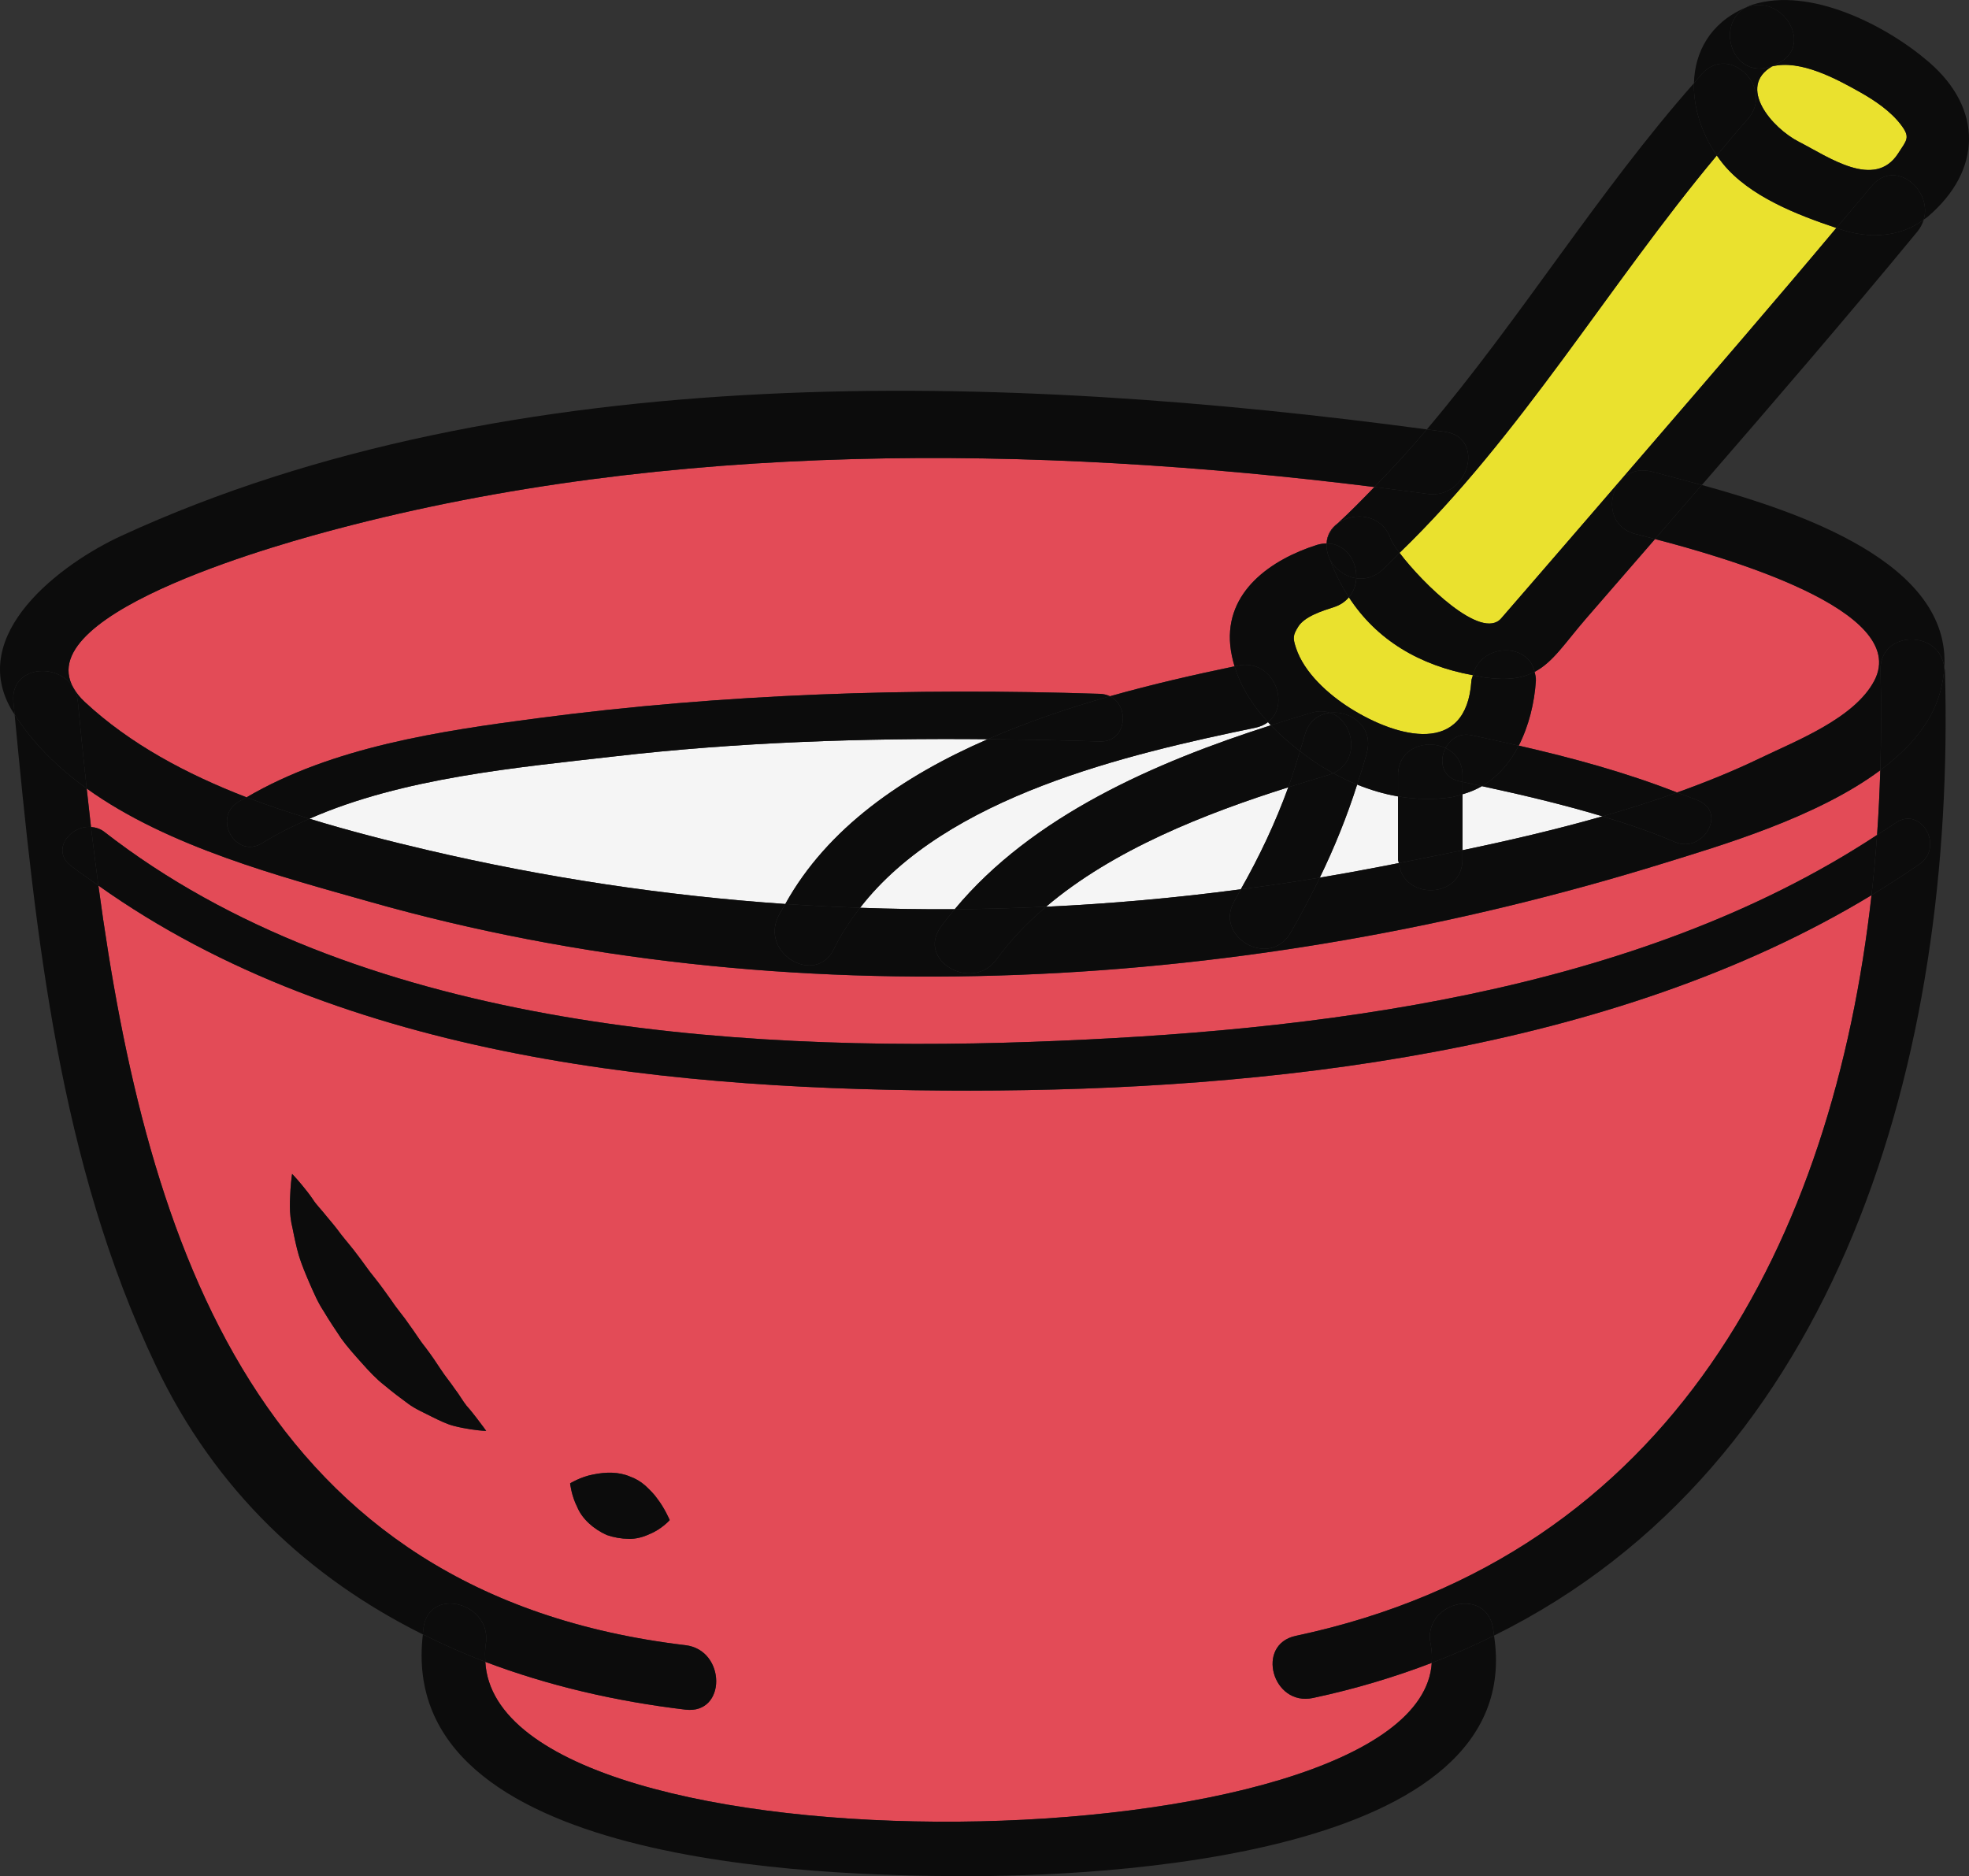 <svg xmlns="http://www.w3.org/2000/svg" width="1080" height="1029.11" viewBox="0 0 1080 1029.11"><rect x="0" y="0" width="1080" height="1029.11" fill="#333333" stroke="none"/><g id="a"/><g id="b"><g id="c"><g id="d"><g><path d="M986.77 77.8c16.17 8.27 41.49 26.39 54.4 6.3 4.73-7.36 6.88-8.7 1.36-15.85-5.64-7.36-14.17-13.12-22.14-17.62-12.83-7.24-32.87-18.17-48.39-14.22-19.32 11.24-.24 33.74 14.76 41.4z" fill="#eae12e"/><path d="M945.09 89.86c-1.2-1.47-2.33-3.02-3.42-4.58-59.36 71.04-107.43 153.75-174.03 217.98 12.58 16.64 44.93 48.44 55.77 35.92 5.31-6.13 10.64-12.25 15.93-18.39 21.65-25.03 43.29-50.07 64.87-75.15 34.5-40.04 69.08-80.08 103.03-120.59-21.67-7.31-47.46-17.24-62.16-35.18z" fill="#eae12e"/><path d="M731.65 333.01c-6.25 2-16.12 5.1-19.59 10.75-2.85 4.62-3.06 6.05-1.21 11.62 4.47 13.58 17.65 25.46 29.81 33.12 25.99 16.33 63.68 26.24 66.4-15.01.08-1.19.6-2.06.84-3.12-29.47-5.39-52.88-19.43-68.04-42.76-1.97 2.32-4.62 4.26-8.22 5.4z" fill="#eae12e"/><path d="M541.78 405.47c-68.51-.65-137.16 1.61-205.16 9.47-53.12 6.11-115.55 11.6-166.87 34.14 21.8 6.7 43.71 12.26 64.5 17.14 64.99 15.24 130.61 25.09 196.47 29.63 23.11-41.69 64.56-70.2 111.05-90.39z" fill="#f5f5f5"/><path d="M697.05 397.84c-.54-.56-1.01-1.17-1.54-1.74-1.85 1.41-4.15 2.49-7.01 3.08-70.3 14.57-169.37 37.47-216.75 98.75 17.3.62 34.61.91 51.91.8 42.55-51.25 109.99-80.62 173.37-100.89z" fill="#f5f5f5"/><path d="M603.26 380.58c2.11.08 3.96.56 5.55 1.32 23.72-6.7 47.02-11.97 68.35-16.41-1.11-3.71-1.98-7.53-2.37-11.52-2.83-29.55 22.44-47.08 47.46-55.05 1.91-.61 3.67-.8 5.36-.83.24-4.72 2.64-8.5 6.16-11.05 6.97-6.38 13.52-13.13 20.1-19.9-186.9-23.28-386.99-25.23-569.23 23.05-22.7 6.01-168.75 44.84-144.31 87.21.05.1.11.17.16.26 1.46 2.45 3.36 4.89 5.99 7.34 24.7 23.03 55.83 39.61 88.77 52.34 47.17-27.68 106.35-36.37 159.48-43.37 102.39-13.48 205.35-16.73 308.52-13.39z" fill="#e34b57"/><path d="M766.81 436.84c-7.66-1.31-15.15-3.55-22.41-6.49-5.58 17.53-12.45 34.53-20.48 51.05 11.13-1.88 22.24-3.87 33.36-6.04 3.3-.65 6.63-1.31 9.96-1.95-.09-.76-.43-1.31-.43-2.1v-34.48z" fill="#f5f5f5"/><path d="M802.18 435.67v30.69c25.65-5.34 51.41-11.35 76.76-18.58-21.78-6.56-44.02-11.79-66.11-16.56-3.24 1.89-6.79 3.36-10.66 4.46z" fill="#f5f5f5"/><path d="M833.03 409.01c29.47 6.72 58.73 14.7 86.83 25.7 15.6-5.59 30.93-11.78 45.71-18.91 19.74-9.52 51.81-21.88 62.54-42.52 20.08-38.68-82.71-67.73-120.34-77.61-12.65 14.57-25.28 29.11-37.88 43.67-11.58 13.39-18.01 23.86-28.15 29.17.37 1.57.81 3.08.69 4.98-.8 12.08-3.86 24.64-9.4 35.51z" fill="#e34b57"/><path d="M573.76 497.37c35.66-1.67 71.27-4.85 106.83-9.57 10.26-18.05 19.01-36.62 26.04-55.95-45.63 14.43-96.03 34.19-132.86 65.52z" fill="#f5f5f5"/><path d="M57.26 456.32c136.92 106.61 342.25 121.1 508.95 115.15 154.35-5.52 330.81-26.24 463.37-113.48.84-11.81 1.39-23.66 1.76-35.5-34.91 26.02-87.72 41.36-118.48 50.91-226.31 70.19-481.07 86.3-710.5 21.11-47.97-13.62-109.99-29.76-154.82-62 .76 7.03 1.56 14.09 2.37 21.13 2.5.2 5.01.86 7.34 2.7z" fill="#e34b57"/><path d="M53.97 485.74c26.61 197.5 88.08 388.85 322.01 416.68 22.35 2.65 22.61 38.05.0 35.35-38.32-4.55-75.28-13.14-109.78-26.21 6.66 121.2 512.14 112.37 519.11.58-20.45 7.8-42.07 14.34-65.16 19.25-22.24 4.73-31.7-29.35-9.41-34.08 207.11-43.99 294.73-218.11 315.79-406.28-142.57 86.43-332.37 107.1-494.11 107.2-160.06.11-343.8-16.67-478.45-112.48zM258.3 784.03c-2.69-.45-6.05-.97-9.84-2.01-3.74-1.02-7.4-2.85-11.56-4.89-4.04-2.1-8.97-4.13-13.08-7.21-4.19-3.04-8.54-6.35-12.9-10-4.56-3.52-8.45-7.75-12.35-12.12-3.9-4.37-7.96-8.81-11.42-13.64-3.31-4.96-6.62-9.88-9.61-14.92-3.23-4.85-5.5-10.27-7.76-15.39-2.22-5.18-4.28-10.06-5.85-15.11-1.49-5.23-2.53-10.24-3.41-14.76-2.3-9.05-1.35-16.29-1.18-21.64.37-5.29.88-8.42.88-8.42.0.0 2.25 2.25 5.63 6.38 1.65 2.07 3.74 4.55 5.74 7.53 1.95 3.11 4.88 5.89 7.37 9.12 2.66 3.16 5.48 6.5 8.06 10.07 2.8 3.6 6.19 7.43 9.15 11.47 3.12 3.99 5.93 8.31 9.32 12.4 3.34 4.13 6.4 8.5 9.51 12.86 2.93 4.47 6.53 8.42 9.45 12.82 3.14 4.21 5.83 8.77 8.97 12.59 3.01 3.96 5.76 8 8.32 11.94 2.57 3.97 5.32 7.12 7.64 10.62 2.51 3.15 4.46 6.8 6.56 9.4 2.19 2.38 4.03 4.86 5.63 6.88 3.18 4.11 5.12 6.89 5.12 6.89.0.0-2.99-.03-8.38-.85zm97.9 57.48c-3.43 1.61-7.51 2.73-11.42 2.58-3.96-.03-8.06-.76-11.95-2.09-7.26-3.23-13.64-8.94-16.27-15.45-3.14-6.11-3.87-12.9-3.87-12.9.0.0 5.79-3.58 12.52-4.83 7.11-1.48 14.25-1.55 20.39 1.12 3.03 1.07 5.82 2.72 8.33 4.94 2.52 2.38 4.77 4.53 6.7 7.32 3.91 5.05 6.71 11.6 6.71 11.6.0.0-4.33 4.98-11.14 7.72z" fill="#e34b57"/></g><path d="M40.49 377.66c-.05-.09-.12-.16-.16-.26.05.1.11.18.16.26z" fill="#0c0c0c"/><path d="M266.47 901.77c-.55 3.38-.45 6.61-.27 9.79 34.49 13.08 71.46 21.67 109.78 26.21 22.61 2.7 22.35-32.7.0-35.35-233.93-27.83-295.4-219.18-322.01-416.68-5.07-3.61-10.23-7.1-15.17-10.94-10.92-8.5-.29-22.14 11.12-21.18-.81-7.04-1.62-14.11-2.37-21.13-15.76-11.35-29.4-24.66-39.54-40.6 11.68 121.69 24.32 245.32 77.4 357.05 32.68 68.81 84.35 116.67 146.54 147.57.16-1.38.19-2.7.42-4.13 3.58-22.45 37.65-12.88 34.11 9.4z" fill="#0c0c0c"/><path d="M40.33 377.4c-24.44-42.36 121.6-81.2 144.31-87.21 182.24-48.28 382.33-46.33 569.23-23.05 9.93-10.19 19.53-20.7 28.75-31.6-229.27-30.7-501.49-40.49-716.13 58.41-32.54 14.98-85.6 54.06-59.5 96.45.31.52.69.96 1.02 1.48-.21-2.29-.45-4.58-.66-6.86-1.87-19.76 24.63-22.15 32.99-7.62z" fill="#0c0c0c"/><path d="M1028.11 373.28c-10.73 20.64-42.81 32.99-62.54 42.52-14.78 7.13-30.1 13.32-45.71 18.91 3.98 1.55 8.03 2.87 11.95 4.57 15.45 6.67 2.11 29.16-13.18 22.57-12.85-5.54-26.19-9.98-39.69-14.07-25.35 7.24-51.11 13.24-76.76 18.58v4.96c0 22-32.64 22.56-34.94 2.1-3.34.64-6.67 1.3-9.96 1.95-11.12 2.16-22.23 4.15-33.36 6.04-5.04 10.33-10.36 20.52-16.22 30.48-11.57 19.62-42.14 1.83-30.54-17.85 1.22-2.06 2.25-4.16 3.42-6.24-35.55 4.72-71.17 7.9-106.83 9.57-10.24 8.69-19.43 18.27-27.17 28.89-13.29 18.23-43.99.62-30.54-17.84 2.43-3.33 5.01-6.51 7.62-9.68-17.3.11-34.62-.18-51.91-.8-5.45 7.04-10.39 14.47-14.34 22.58-10 20.49-40.49 2.57-30.54-17.85 1.15-2.36 2.58-4.52 3.84-6.8-65.87-4.55-131.48-14.39-196.47-29.63-20.79-4.88-42.7-10.45-64.5-17.14-8.99 3.95-17.75 8.27-25.94 13.38-14.34 8.95-27.44-13.66-13.18-22.57 1.49-.92 3.11-1.66 4.63-2.55-32.95-12.72-64.07-29.3-88.77-52.34-2.63-2.45-4.53-4.89-5.99-7.34 1.17 2.11 1.95 4.56 2.22 7.36 1.51 15.72 3.1 31.57 4.83 47.47 44.83 32.25 106.85 48.39 154.82 62 229.43 65.19 484.19 49.08 710.5-21.11 30.76-9.54 83.57-24.89 118.48-50.91.56-18.28.61-36.56.11-54.72-.62-22.23 32.7-22.58 35-1.54 3.57-57.3-78.58-85.18-133-100.2-8.57 9.88-17.11 19.79-25.68 29.65 37.64 9.88 140.43 38.93 120.34 77.61z" fill="#0c0c0c"/><path d="M47.55 432.49c-1.74-15.89-3.33-31.74-4.83-47.47-.27-2.8-1.05-5.25-2.22-7.36-.05-.08-.12-.16-.16-.26-8.35-14.53-34.86-12.15-32.99 7.62.21 2.28.45 4.58.66 6.86 10.14 15.94 23.78 29.26 39.54 40.6z" fill="#0c0c0c"/><path d="M1031.34 422.48c-.37 11.85-.92 23.69-1.76 35.5 3.34-2.22 6.81-4.28 10.12-6.57 13.87-9.67 26.92 13 13.18 22.55-8.57 5.96-17.38 11.62-26.35 17.05-21.06 188.17-108.68 362.29-315.79 406.28-22.29 4.73-12.84 38.81 9.41 34.08 23.09-4.91 44.72-11.44 65.16-19.25.21-3.36.11-6.8-.61-10.37-4.52-22.24 29.56-31.74 34.11-9.4.34 1.65.44 3.2.67 4.8 189.55-93.63 253.32-317.25 247.33-529.41-.02-.59-.3-.98-.36-1.54-.27 4.32-.99 8.8-2.28 13.47-4.67 16.8-16.87 30.91-32.83 42.79z" fill="#0c0c0c"/><path d="M1031.45 367.76c.51 18.16.45 36.44-.11 54.72 15.96-11.88 28.16-25.99 32.83-42.79 1.29-4.67 2.01-9.15 2.28-13.47-2.31-21.04-35.62-20.7-35 1.54z" fill="#0c0c0c"/><path d="M266.21 911.56c-11.74-4.44-23.14-9.53-34.26-15.06-15.09 126.78 217.15 132.34 295.8 132.61 74.26.24 310.53-9.17 291.74-131.93-10.95 5.42-22.33 10.44-34.17 14.96-6.98 111.79-512.46 120.62-519.11-.58z" fill="#0c0c0c"/><path d="M266.47 901.77c3.54-22.27-30.53-31.85-34.11-9.4-.23 1.43-.26 2.75-.42 4.13 11.13 5.53 22.52 10.62 34.26 15.06-.18-3.18-.28-6.41.27-9.79z" fill="#0c0c0c"/><path d="M784.7 901.77c.72 3.57.83 7.01.61 10.37 11.84-4.53 23.21-9.54 34.17-14.96-.23-1.6-.34-3.15-.67-4.8-4.55-22.34-38.63-12.85-34.11 9.4z" fill="#0c0c0c"/><path d="M802.18 435.67c3.86-1.1 7.42-2.57 10.66-4.46-3.56-.76-7.13-1.56-10.66-2.33v6.79z" fill="#0c0c0c"/><path d="M728.98 305.74c-.11-.3-.27-.57-.38-.88-.04-.12-.04-.23-.09-.35-.36-1.02-.6-2.07-.75-3.15-.03-.21-.08-.42-.1-.62-.05-.54-.05-1.08-.03-1.62.0-.35-.03-.69-.02-1.02-1.69.03-3.45.22-5.36.83-25.02 7.96-50.29 25.49-47.46 55.05.4 4 1.26 7.81 2.37 11.52.64-.13 1.31-.27 1.94-.4 19.41-4.03 29.07 21.39 16.4 31.01.53.57 1 1.18 1.54 1.74 7.52-2.4 14.98-4.72 22.34-6.88 3.77-1.11 7.13-.96 10.06.0 11.17-1.38 24.05 7.51 20.32 21.76-1.56 5.97-3.48 11.8-5.36 17.64 7.26 2.93 14.75 5.18 22.41 6.49V425.3c0-15.19 15.59-20.02 26.06-14.97 2.54-4.87 7.6-8.48 14.46-7.01 8.56 1.83 17.13 3.75 25.7 5.7 5.54-10.87 8.6-23.43 9.4-35.51.11-1.89-.33-3.4-.69-4.98-6.54 3.44-14.62 4.77-26.75 3.17-2.45-.32-4.72-.88-7.09-1.32-.24 1.07-.76 1.93-.84 3.12-2.72 41.25-40.41 31.34-66.4 15.01-12.16-7.66-25.35-19.54-29.81-33.12-1.85-5.56-1.64-7 1.21-11.62 3.47-5.65 13.35-8.75 19.59-10.75 3.59-1.14 6.25-3.08 8.22-5.4-4.11-6.37-7.7-13.34-10.54-21.08-.13-.26-.22-.53-.34-.8z" fill="#0c0c0c"/><path d="M727.61 298.1h.08c.32-3.6 1.93-7.24 5.47-10.45.2-.19.4-.41.61-.6-3.52 2.55-5.92 6.33-6.16 11.05z" fill="#0c0c0c"/><path d="M1055.16 120.48c-13.17 9.83-30.09 10.52-45.57 5.36-.77-.26-1.58-.54-2.34-.8-33.96 40.52-68.54 80.56-103.03 120.59-21.59 25.08-43.23 50.12-64.87 75.15-5.3 6.14-10.62 12.26-15.93 18.39-10.84 12.52-43.19-19.27-55.77-35.92-3.19 3.09-6.19 6.4-9.47 9.39-4.49 4.08-9.53 5.24-14.25 4.55-.18 3.77-1.52 7.44-4.05 10.43 15.15 23.33 38.57 37.37 68.04 42.76 4.21-17.51 30.27-18.23 33.84-1.85 10.15-5.31 16.57-15.78 28.15-29.17 12.6-14.56 25.23-29.1 37.88-43.67-4.89-1.28-8.74-2.25-11.02-2.86-21.99-5.93-12.64-40.06 9.4-34.1 7.57 2.05 16.94 4.45 27.31 7.31 39.84-45.94 79.5-92.03 118.14-138.93 1.74-2.11 2.88-4.35 3.56-6.62z" fill="#0c0c0c"/><path d="M896.75 292.81c2.29.62 6.13 1.59 11.02 2.86 8.57-9.86 17.11-19.77 25.68-29.65-10.37-2.86-19.74-5.27-27.31-7.31-22.04-5.96-31.39 28.17-9.4 34.1z" fill="#0c0c0c"/><path d="M729.32 306.53c2.85 7.74 6.43 14.71 10.54 21.08 2.54-2.99 3.87-6.66 4.05-10.43-6.24-.91-11.86-5.18-14.6-10.66z" fill="#0c0c0c"/><path d="M727.66 300.74c.03.19.08.4.1.62-.03-.21-.09-.4-.1-.62z" fill="#0c0c0c"/><path d="M727.63 299.12c0-.35.03-.67.06-1.02h-.08c0 .33.02.67.02 1.02z" fill="#0c0c0c"/><path d="M728.98 305.74c-.16-.4-.32-.81-.46-1.23.05.12.05.22.09.35.11.32.27.59.38.88z" fill="#0c0c0c"/><path d="M841.74 368.52c-3.57-16.37-29.63-15.65-33.84 1.85 2.37.43 4.64 1 7.09 1.32 12.13 1.6 20.21.27 26.75-3.17z" fill="#0c0c0c"/><path d="M958.48 65.55c-5.78 6.39-11.26 13.11-16.81 19.74 1.09 1.57 2.22 3.11 3.42 4.58 14.7 17.94 40.49 27.86 62.16 35.18 6.43-7.67 12.97-15.24 19.33-22.95 12.77-15.46 33.47 2.08 28.58 18.39.76-.56 1.54-1.04 2.27-1.65 29.96-25.58 29.99-59.34.72-84.66-23.34-20.21-65.26-41.66-96.95-31.6-1.38.43-2.63.99-3.77 1.64 20.45-8.51 38.04 21.52 17.38 30.68-1.05.47-1.92.99-2.81 1.52 15.52-3.95 35.56 6.99 48.39 14.22 7.97 4.51 16.5 10.26 22.14 17.62 5.52 7.16 3.36 8.49-1.36 15.85-12.91 20.09-38.23 1.98-54.4-6.3-15-7.67-34.08-30.16-14.76-41.4-.47.11-.96.11-1.41.26-20.4 6.49-29.81-23.03-13.16-32.46-.15.06-.31.09-.45.14-19.14 8.48-27.41 24.32-27.86 41.31 1.47-1.67 2.85-3.46 4.34-5.11 15.32-16.96 40.23 8.13 25.01 25z" fill="#0c0c0c"/><path d="M970.6 36.66c.45-.15.94-.15 1.41-.26.89-.53 1.76-1.05 2.81-1.52 20.66-9.16 3.07-39.19-17.38-30.68-16.64 9.43-7.24 38.94 13.16 32.46z" fill="#0c0c0c"/><path d="M1026.58 102.09c-6.36 7.72-12.9 15.29-19.33 22.95.77.26 1.57.54 2.34.8 15.48 5.16 32.4 4.47 45.57-5.36 4.88-16.32-15.82-33.85-28.58-18.39z" fill="#0c0c0c"/><path d="M783.13 270.93c-9.7-1.34-19.47-2.57-29.26-3.79-6.58 6.77-13.14 13.52-20.1 19.9 8.76-6.4 24.19-5.15 28.94 8.41.58 1.61 2.37 4.43 4.93 7.8 66.6-64.22 114.67-146.94 174.03-217.98-8.25-11.87-12.89-26.11-12.54-39.63-52.54 59.47-95 129.09-146.51 189.89 3.29.45 6.65.85 9.91 1.3 22.5 3.09 12.88 37.14-9.4 34.09z" fill="#0c0c0c"/><path d="M753.87 267.15c9.79 1.22 19.56 2.45 29.26 3.79 22.28 3.05 31.9-31 9.4-34.09-3.26-.45-6.62-.85-9.91-1.3-9.21 10.91-18.82 21.42-28.75 31.6z" fill="#0c0c0c"/><path d="M728.98 305.74c.12.27.21.54.34.8-.1-.27-.24-.51-.34-.8z" fill="#0c0c0c"/><path d="M727.76 301.35c.15 1.08.39 2.13.75 3.15-.36-1.08-.6-2.13-.75-3.15z" fill="#0c0c0c"/><path d="M727.66 300.74c-.06-.58-.02-1.08-.03-1.62-.02.54-.02 1.09.03 1.62z" fill="#0c0c0c"/><path d="M733.77 287.05c-.21.18-.41.4-.61.6-3.54 3.22-5.15 6.85-5.47 10.45 10.36-.13 16.71 9.64 16.23 19.09 4.72.69 9.76-.46 14.25-4.55 3.28-2.99 6.28-6.29 9.47-9.39-2.56-3.37-4.35-6.19-4.93-7.8-4.75-13.56-20.18-14.81-28.94-8.41z" fill="#0c0c0c"/><path d="M727.69 298.1c-.03.34-.05.67-.06 1.02.0.54-.03 1.05.03 1.62.0.21.08.4.1.62.15 1.02.39 2.07.75 3.15.14.42.3.83.46 1.23.1.29.24.53.34.8 2.74 5.48 8.35 9.74 14.6 10.66.48-9.46-5.87-19.22-16.23-19.09z" fill="#0c0c0c"/><path d="M941.67 85.28c5.55-6.63 11.03-13.35 16.81-19.74 15.22-16.87-9.69-41.96-25.01-25-1.5 1.65-2.87 3.44-4.34 5.11-.34 13.52 4.29 27.76 12.54 39.63z" fill="#0c0c0c"/><path d="M688.5 399.18c2.85-.59 5.16-1.66 7.01-3.08-8.23-8.96-14.88-19.13-18.34-30.61-21.33 4.44-44.63 9.71-68.35 16.41 11 5.39 9.18 25.28-5.55 24.81-20.47-.65-40.97-1.07-61.47-1.24-46.5 20.19-87.95 48.7-111.05 90.39 13.66.95 27.34 1.58 41.03 2.07 47.38-61.28 146.44-84.19 216.75-98.75z" fill="#0c0c0c"/><path d="M426.89 502.66c-9.96 20.42 20.53 38.35 30.54 17.85 3.95-8.11 8.89-15.54 14.34-22.58-13.69-.49-27.37-1.12-41.03-2.07-1.26 2.29-2.69 4.45-3.84 6.8z" fill="#0c0c0c"/><path d="M679.11 365.09c-.63.13-1.31.28-1.94.4 3.46 11.48 10.12 21.66 18.34 30.61 12.67-9.63 3.01-35.04-16.4-31.01z" fill="#0c0c0c"/><path d="M713.01 412.02c-5.58-4.3-11.02-9.02-15.97-14.18-63.39 20.26-130.83 49.64-173.37 100.89 16.7-.11 33.39-.61 50.09-1.37 36.84-31.33 87.23-51.09 132.86-65.52 2.34-6.5 4.44-13.13 6.39-19.82z" fill="#0c0c0c"/><path d="M523.67 498.73c-2.62 3.17-5.19 6.35-7.62 9.68-13.45 18.47 17.25 36.07 30.54 17.84 7.75-10.63 16.93-20.21 27.17-28.89-16.7.76-33.39 1.26-50.09 1.37z" fill="#0c0c0c"/><path d="M713.01 412.02c.86-2.91 1.86-5.75 2.64-8.71 2.05-7.8 7.66-11.61 13.79-12.37-2.93-.95-6.29-1.1-10.06.0-7.36 2.16-14.82 4.48-22.34 6.88 4.95 5.16 10.39 9.88 15.97 14.18z" fill="#0c0c0c"/><path d="M731.24 424.08c-.81.35-1.56.72-2.46.99-7.19 2.12-14.62 4.39-22.16 6.77-7.03 19.33-15.78 37.9-26.04 55.95 14.46-1.9 28.9-3.99 43.33-6.39 8.03-16.52 14.9-33.52 20.48-51.05-4.52-1.81-8.9-3.92-13.16-6.27z" fill="#0c0c0c"/><path d="M677.17 494.03c-11.61 19.68 18.97 37.47 30.54 17.85 5.86-9.95 11.18-20.15 16.22-30.48-14.43 2.4-28.87 4.49-43.33 6.39-1.17 2.08-2.2 4.18-3.42 6.24z" fill="#0c0c0c"/><path d="M731.24 424.08c4.27 2.35 8.65 4.46 13.16 6.27 1.88-5.84 3.81-11.67 5.36-17.64 3.73-14.26-9.16-23.15-20.32-21.76 13.4 4.31 16.96 26.36 1.8 33.13z" fill="#0c0c0c"/><path d="M713.01 412.02c-1.95 6.69-4.05 13.32-6.39 19.82 7.53-2.38 14.97-4.65 22.16-6.77.9-.27 1.65-.64 2.46-.99-3.69-2.04-7.32-4.2-10.78-6.6-2.49-1.73-4.98-3.57-7.45-5.46z" fill="#0c0c0c"/><path d="M715.66 403.32c-.78 2.96-1.79 5.8-2.64 8.71 2.47 1.89 4.96 3.73 7.45 5.46 3.46 2.4 7.09 4.56 10.78 6.6 15.16-6.77 11.61-28.82-1.8-33.13-6.13.76-11.74 4.56-13.79 12.37z" fill="#0c0c0c"/><path d="M796.15 437.29c-9.82 1.46-19.69 1.19-29.33-.45v34.48c0 .8.35 1.35.43 2.1 11.58-2.27 23.22-4.61 34.94-7.06v-30.69c-2 .58-3.87 1.31-6.04 1.62z" fill="#0c0c0c"/><path d="M802.18 471.32v-4.96c-11.71 2.45-23.36 4.8-34.94 7.06 2.3 20.46 34.94 19.9 34.94-2.1z" fill="#0c0c0c"/><path d="M796.15 437.29c2.16-.32 4.04-1.05 6.04-1.62v-6.79c-.59-.11-1.18-.27-1.79-.38-9.61-2.07-11.08-11.39-7.52-18.19-10.47-5.05-26.06-.22-26.06 14.97v11.56c9.65 1.64 19.51 1.91 29.33.45z" fill="#0c0c0c"/><path d="M812.84 431.21c22.09 4.78 44.32 10 66.11 16.56 13.81-3.94 27.49-8.24 40.92-13.07-28.1-11-57.36-18.99-86.83-25.7-4.72 9.22-11.34 17.03-20.2 22.2z" fill="#0c0c0c"/><path d="M918.63 461.84c15.3 6.59 28.63-15.9 13.18-22.57-3.92-1.69-7.98-3.02-11.95-4.57-13.43 4.83-27.11 9.13-40.92 13.07 13.5 4.08 26.84 8.52 39.69 14.07z" fill="#0c0c0c"/><path d="M802.18 425.28v3.6c3.53.77 7.1 1.57 10.66 2.33 8.86-5.18 15.48-12.98 20.2-22.2-8.57-1.95-17.14-3.87-25.7-5.7-6.86-1.47-11.92 2.13-14.46 7.01 5.25 2.54 9.31 7.38 9.31 14.97z" fill="#0c0c0c"/><path d="M800.4 428.5c.6.12 1.2.27 1.79.38v-3.6c0-7.59-4.07-12.43-9.31-14.97-3.55 6.8-2.08 16.12 7.52 18.19z" fill="#0c0c0c"/><path d="M541.78 405.47c21.75-9.47 44.53-17.21 67.03-23.57-1.59-.77-3.44-1.25-5.55-1.32-103.17-3.34-206.13-.09-308.52 13.39-53.13 7.01-112.31 15.69-159.48 43.37 11.35 4.38 22.91 8.18 34.49 11.74 51.32-22.54 113.74-28.03 166.87-34.14 68-7.86 136.65-10.13 205.16-9.47z" fill="#0c0c0c"/><path d="M130.63 439.89c-14.26 8.91-1.15 31.52 13.18 22.57 8.2-5.1 16.95-9.43 25.94-13.38-11.59-3.56-23.15-7.36-34.49-11.74-1.52.89-3.14 1.62-4.63 2.55z" fill="#0c0c0c"/><path d="M603.26 406.71c14.73.47 16.56-19.42 5.55-24.81-22.5 6.36-45.28 14.11-67.03 23.57 20.5.17 41.01.59 61.47 1.24z" fill="#0c0c0c"/><path d="M57.26 456.32c-2.33-1.84-4.84-2.5-7.34-2.7 1.27 10.71 2.61 21.42 4.05 32.12 134.65 95.81 318.39 112.58 478.45 112.48 161.74-.1 351.54-20.77 494.11-107.2 1.23-10.97 2.25-21.99 3.05-33.03-132.57 87.24-309.03 107.96-463.37 113.48-166.7 5.96-372.03-8.54-508.95-115.15z" fill="#0c0c0c"/><path d="M38.8 474.8c4.94 3.84 10.1 7.33 15.17 10.94-1.44-10.7-2.79-21.41-4.05-32.12-11.41-.96-22.03 12.68-11.12 21.18z" fill="#0c0c0c"/><path d="M1052.88 473.96c13.74-9.55.69-32.22-13.18-22.55-3.31 2.3-6.78 4.35-10.12 6.57-.8 11.04-1.82 22.06-3.05 33.03 8.97-5.44 17.78-11.1 26.35-17.05z" fill="#0c0c0c"/><path d="M255.93 771.11c-2.1-2.6-4.06-6.25-6.56-9.4-2.32-3.5-5.07-6.65-7.64-10.62-2.56-3.95-5.31-7.99-8.32-11.94-3.13-3.81-5.82-8.38-8.97-12.59-2.92-4.4-6.52-8.35-9.45-12.82-3.11-4.35-6.18-8.72-9.51-12.86-3.39-4.08-6.2-8.41-9.32-12.4-2.96-4.05-6.35-7.87-9.15-11.47-2.58-3.57-5.4-6.91-8.06-10.07-2.49-3.23-5.42-6.01-7.37-9.12-2-2.99-4.09-5.47-5.74-7.53-3.38-4.13-5.63-6.38-5.63-6.38.0.0-.51 3.12-.88 8.42-.16 5.35-1.11 12.59 1.18 21.64.88 4.52 1.92 9.53 3.41 14.76 1.58 5.06 3.63 9.94 5.85 15.11 2.27 5.12 4.53 10.54 7.76 15.39 2.99 5.05 6.3 9.96 9.61 14.92 3.47 4.83 7.52 9.27 11.42 13.64 3.9 4.37 7.79 8.6 12.35 12.12 4.36 3.65 8.72 6.97 12.9 10 4.11 3.07 9.04 5.1 13.08 7.21 4.16 2.04 7.82 3.87 11.56 4.89 3.79 1.04 7.15 1.56 9.84 2.01 5.39.82 8.38.85 8.38.85.0.0-1.94-2.78-5.12-6.89-1.6-2.02-3.44-4.5-5.63-6.88z" fill="#0c0c0c"/><path d="M353.94 814.88c-2.51-2.22-5.31-3.87-8.33-4.94-6.14-2.67-13.28-2.6-20.39-1.12-6.73 1.26-12.52 4.83-12.52 4.83.0.0.73 6.79 3.87 12.9 2.62 6.52 9 12.22 16.27 15.45 3.89 1.33 7.99 2.06 11.95 2.09 3.9.15 7.99-.96 11.42-2.58 6.8-2.74 11.14-7.72 11.14-7.72.0.0-2.8-6.55-6.71-11.6-1.92-2.79-4.18-4.94-6.7-7.32z" fill="#0c0c0c"/></g></g></g></svg>